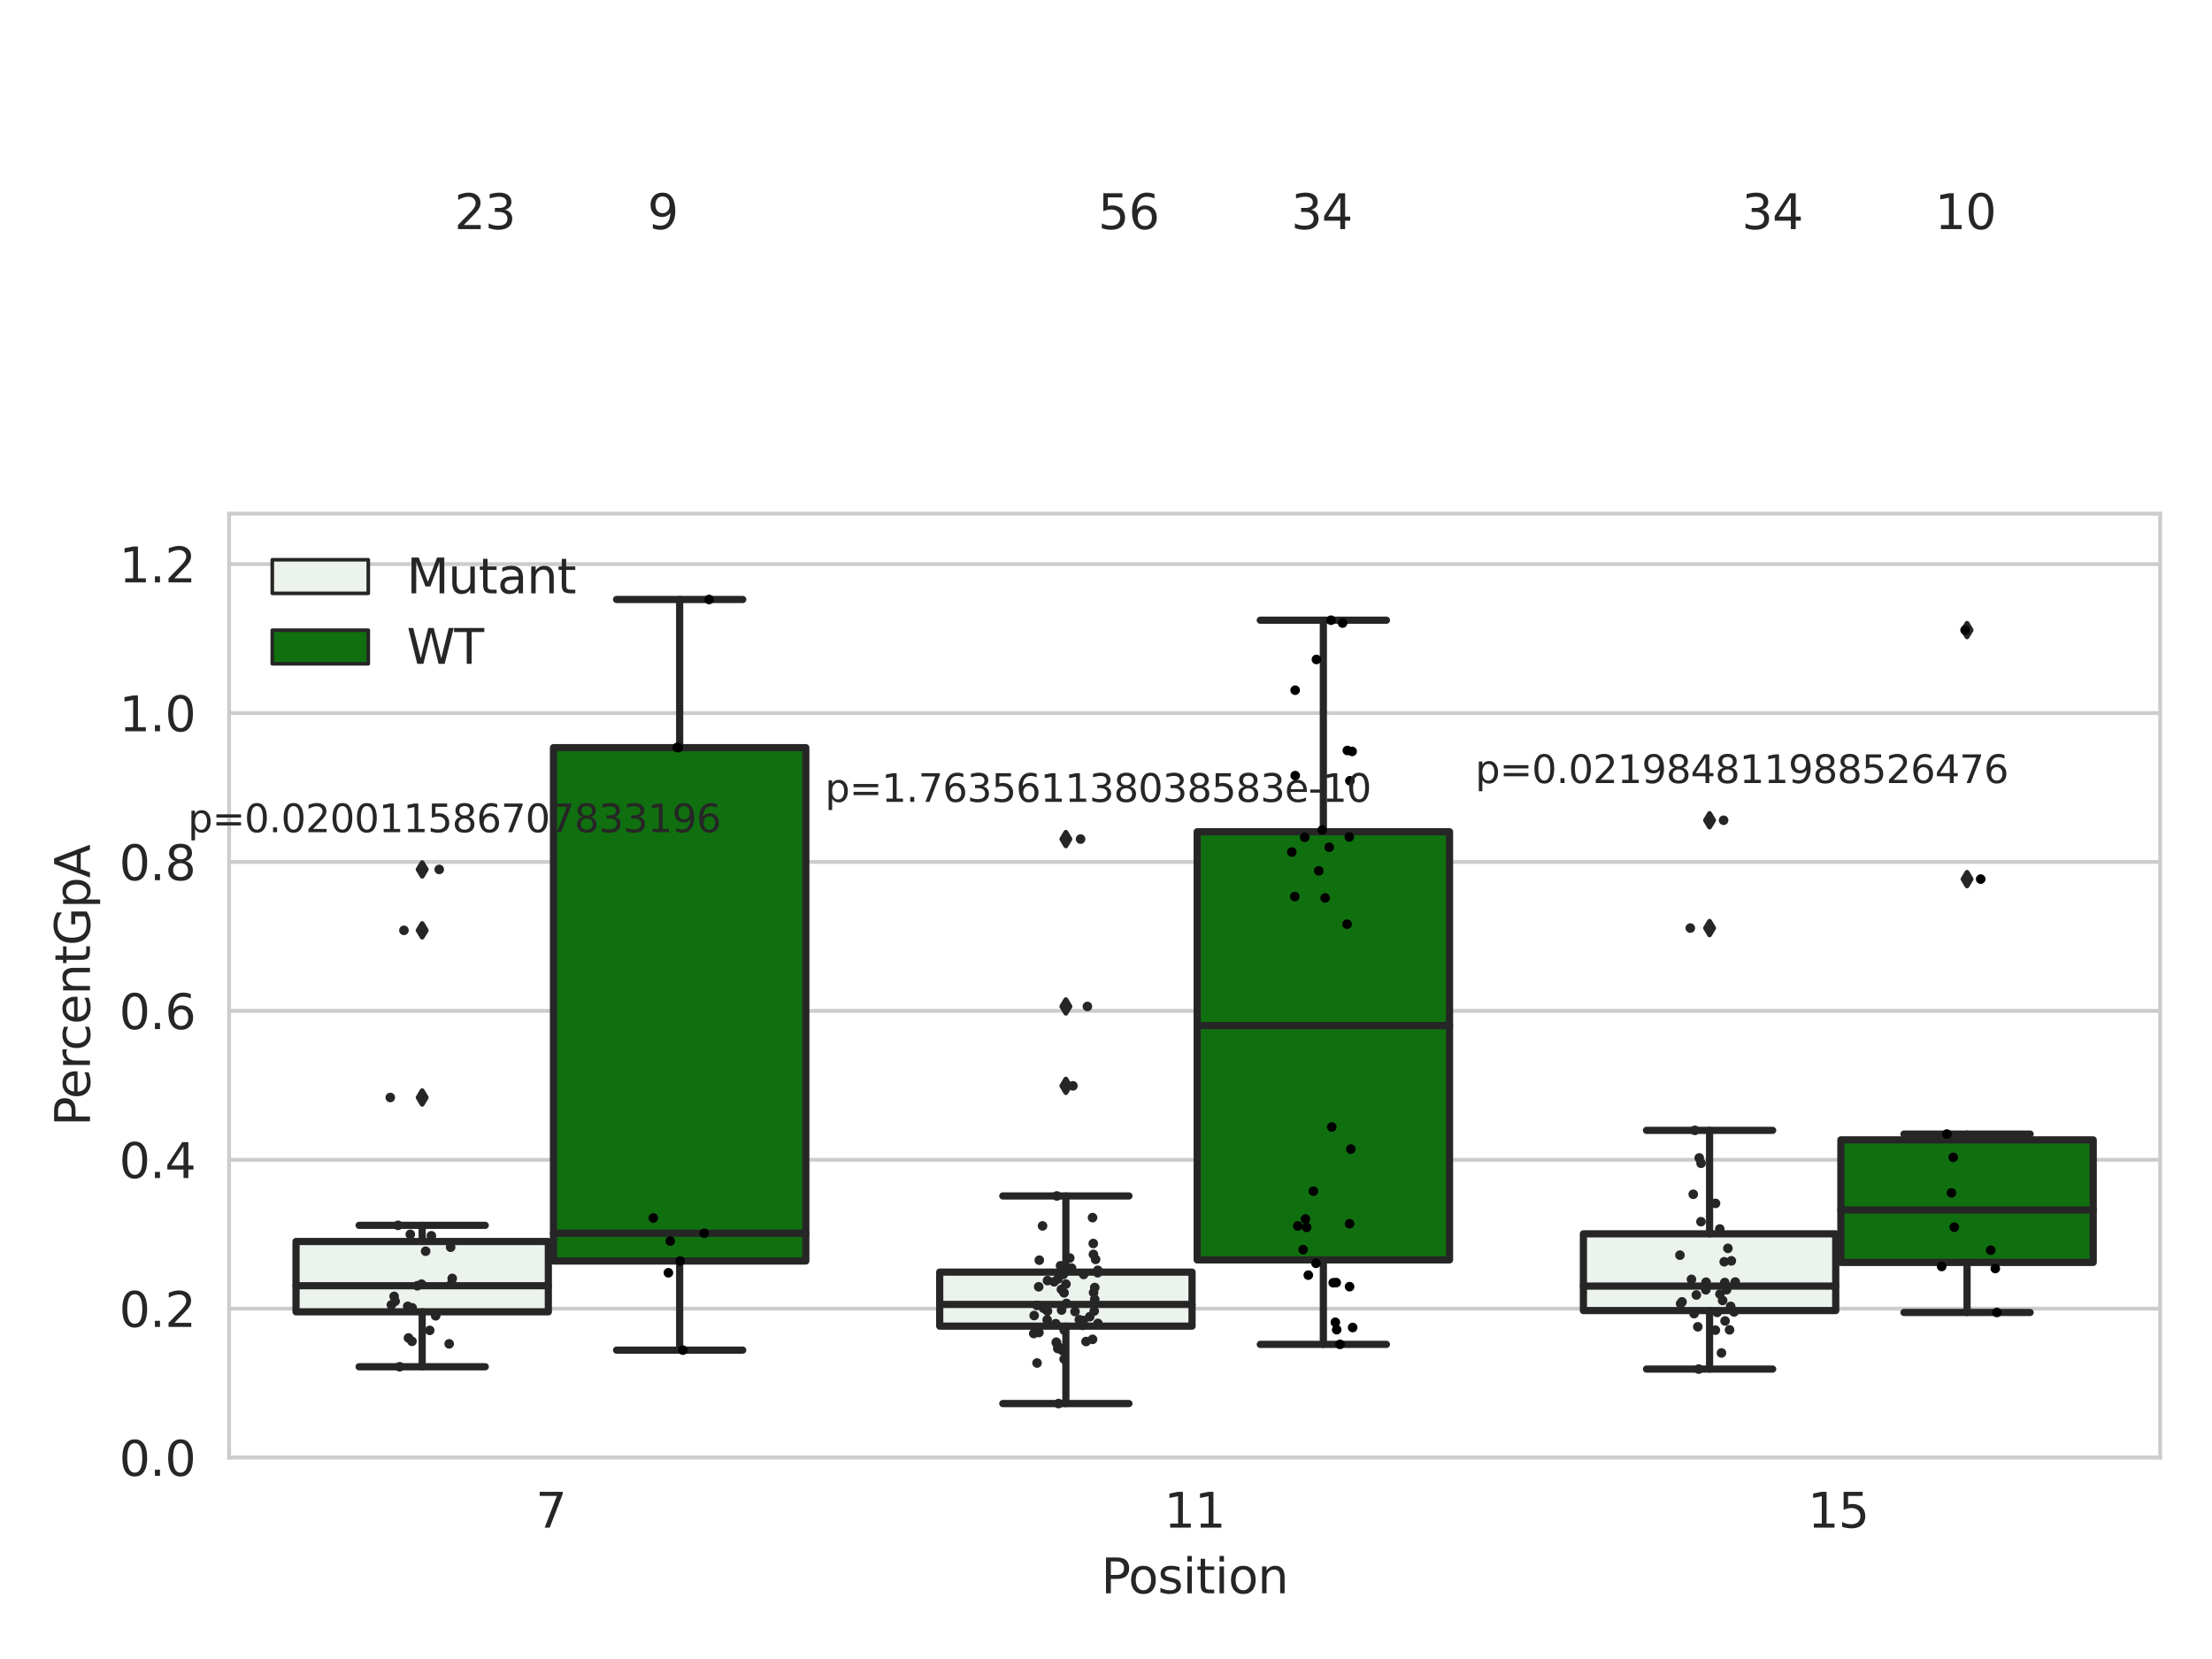 <?xml version="1.0" encoding="utf-8" standalone="no"?>
<!DOCTYPE svg PUBLIC "-//W3C//DTD SVG 1.1//EN"
  "http://www.w3.org/Graphics/SVG/1.1/DTD/svg11.dtd">
<svg xmlns:xlink="http://www.w3.org/1999/xlink" width="460.8pt" height="345.6pt" viewBox="0 0 460.8 345.6" xmlns="http://www.w3.org/2000/svg" version="1.1">
 <defs>
  <style type="text/css">*{stroke-linejoin: round; stroke-linecap: butt}</style>
 </defs>
 <g id="figure_1">
  <g id="patch_1">
   <path d="M 0 345.6 
L 460.8 345.6 
L 460.8 0 
L 0 0 
z
" style="fill: #ffffff"/>
  </g>
  <g id="axes_1">
   <g id="patch_2">
    <path d="M 47.72 303.64 
L 450 303.64 
L 450 107.009 
L 47.72 107.009 
z
" style="fill: #ffffff"/>
   </g>
   <g id="matplotlib.axis_1">
    <g id="xtick_1">
     <g id="text_1">
      <!-- 7 -->
      <g style="fill: #262626" transform="translate(111.585 318.238)scale(0.1 -0.1)">
       <defs>
        <path id="DejaVuSans-37" d="M 525 4666 
L 3525 4666 
L 3525 4397 
L 1831 0 
L 1172 0 
L 2766 4134 
L 525 4134 
L 525 4666 
z
" transform="scale(0.016)"/>
       </defs>
       <use xlink:href="#DejaVuSans-37"/>
      </g>
     </g>
    </g>
    <g id="xtick_2">
     <g id="text_2">
      <!-- 11 -->
      <g style="fill: #262626" transform="translate(242.498 318.238)scale(0.1 -0.1)">
       <defs>
        <path id="DejaVuSans-31" d="M 794 531 
L 1825 531 
L 1825 4091 
L 703 3866 
L 703 4441 
L 1819 4666 
L 2450 4666 
L 2450 531 
L 3481 531 
L 3481 0 
L 794 0 
L 794 531 
z
" transform="scale(0.016)"/>
       </defs>
       <use xlink:href="#DejaVuSans-31"/>
       <use xlink:href="#DejaVuSans-31" x="63.623"/>
      </g>
     </g>
    </g>
    <g id="xtick_3">
     <g id="text_3">
      <!-- 15 -->
      <g style="fill: #262626" transform="translate(376.591 318.238)scale(0.1 -0.1)">
       <defs>
        <path id="DejaVuSans-35" d="M 691 4666 
L 3169 4666 
L 3169 4134 
L 1269 4134 
L 1269 2991 
Q 1406 3038 1543 3061 
Q 1681 3084 1819 3084 
Q 2600 3084 3056 2656 
Q 3513 2228 3513 1497 
Q 3513 744 3044 326 
Q 2575 -91 1722 -91 
Q 1428 -91 1123 -41 
Q 819 9 494 109 
L 494 744 
Q 775 591 1075 516 
Q 1375 441 1709 441 
Q 2250 441 2565 725 
Q 2881 1009 2881 1497 
Q 2881 1984 2565 2268 
Q 2250 2553 1709 2553 
Q 1456 2553 1204 2497 
Q 953 2441 691 2322 
L 691 4666 
z
" transform="scale(0.016)"/>
       </defs>
       <use xlink:href="#DejaVuSans-31"/>
       <use xlink:href="#DejaVuSans-35" x="63.623"/>
      </g>
     </g>
    </g>
    <g id="text_4">
     <!-- Position -->
     <g style="fill: #262626" transform="translate(229.396 331.917)scale(0.1 -0.1)">
      <defs>
       <path id="DejaVuSans-50" d="M 1259 4147 
L 1259 2394 
L 2053 2394 
Q 2494 2394 2734 2622 
Q 2975 2850 2975 3272 
Q 2975 3691 2734 3919 
Q 2494 4147 2053 4147 
L 1259 4147 
z
M 628 4666 
L 2053 4666 
Q 2838 4666 3239 4311 
Q 3641 3956 3641 3272 
Q 3641 2581 3239 2228 
Q 2838 1875 2053 1875 
L 1259 1875 
L 1259 0 
L 628 0 
L 628 4666 
z
" transform="scale(0.016)"/>
       <path id="DejaVuSans-6f" d="M 1959 3097 
Q 1497 3097 1228 2736 
Q 959 2375 959 1747 
Q 959 1119 1226 758 
Q 1494 397 1959 397 
Q 2419 397 2687 759 
Q 2956 1122 2956 1747 
Q 2956 2369 2687 2733 
Q 2419 3097 1959 3097 
z
M 1959 3584 
Q 2709 3584 3137 3096 
Q 3566 2609 3566 1747 
Q 3566 888 3137 398 
Q 2709 -91 1959 -91 
Q 1206 -91 779 398 
Q 353 888 353 1747 
Q 353 2609 779 3096 
Q 1206 3584 1959 3584 
z
" transform="scale(0.016)"/>
       <path id="DejaVuSans-73" d="M 2834 3397 
L 2834 2853 
Q 2591 2978 2328 3040 
Q 2066 3103 1784 3103 
Q 1356 3103 1142 2972 
Q 928 2841 928 2578 
Q 928 2378 1081 2264 
Q 1234 2150 1697 2047 
L 1894 2003 
Q 2506 1872 2764 1633 
Q 3022 1394 3022 966 
Q 3022 478 2636 193 
Q 2250 -91 1575 -91 
Q 1294 -91 989 -36 
Q 684 19 347 128 
L 347 722 
Q 666 556 975 473 
Q 1284 391 1588 391 
Q 1994 391 2212 530 
Q 2431 669 2431 922 
Q 2431 1156 2273 1281 
Q 2116 1406 1581 1522 
L 1381 1569 
Q 847 1681 609 1914 
Q 372 2147 372 2553 
Q 372 3047 722 3315 
Q 1072 3584 1716 3584 
Q 2034 3584 2315 3537 
Q 2597 3491 2834 3397 
z
" transform="scale(0.016)"/>
       <path id="DejaVuSans-69" d="M 603 3500 
L 1178 3500 
L 1178 0 
L 603 0 
L 603 3500 
z
M 603 4863 
L 1178 4863 
L 1178 4134 
L 603 4134 
L 603 4863 
z
" transform="scale(0.016)"/>
       <path id="DejaVuSans-74" d="M 1172 4494 
L 1172 3500 
L 2356 3500 
L 2356 3053 
L 1172 3053 
L 1172 1153 
Q 1172 725 1289 603 
Q 1406 481 1766 481 
L 2356 481 
L 2356 0 
L 1766 0 
Q 1100 0 847 248 
Q 594 497 594 1153 
L 594 3053 
L 172 3053 
L 172 3500 
L 594 3500 
L 594 4494 
L 1172 4494 
z
" transform="scale(0.016)"/>
       <path id="DejaVuSans-6e" d="M 3513 2113 
L 3513 0 
L 2938 0 
L 2938 2094 
Q 2938 2591 2744 2837 
Q 2550 3084 2163 3084 
Q 1697 3084 1428 2787 
Q 1159 2491 1159 1978 
L 1159 0 
L 581 0 
L 581 3500 
L 1159 3500 
L 1159 2956 
Q 1366 3272 1645 3428 
Q 1925 3584 2291 3584 
Q 2894 3584 3203 3211 
Q 3513 2838 3513 2113 
z
" transform="scale(0.016)"/>
      </defs>
      <use xlink:href="#DejaVuSans-50"/>
      <use xlink:href="#DejaVuSans-6f" x="56.678"/>
      <use xlink:href="#DejaVuSans-73" x="117.859"/>
      <use xlink:href="#DejaVuSans-69" x="169.959"/>
      <use xlink:href="#DejaVuSans-74" x="197.742"/>
      <use xlink:href="#DejaVuSans-69" x="236.951"/>
      <use xlink:href="#DejaVuSans-6f" x="264.734"/>
      <use xlink:href="#DejaVuSans-6e" x="325.916"/>
     </g>
    </g>
   </g>
   <g id="matplotlib.axis_2">
    <g id="ytick_1">
     <g id="line2d_1">
      <path d="M 47.72 303.64 
L 450 303.64 
" clip-path="url(#pea74d39c4b)" style="fill: none; stroke: #cccccc; stroke-width: 0.8; stroke-linecap: round"/>
     </g>
     <g id="text_5">
      <!-- 0.0 -->
      <g style="fill: #262626" transform="translate(24.817 307.439)scale(0.1 -0.1)">
       <defs>
        <path id="DejaVuSans-30" d="M 2034 4250 
Q 1547 4250 1301 3770 
Q 1056 3291 1056 2328 
Q 1056 1369 1301 889 
Q 1547 409 2034 409 
Q 2525 409 2770 889 
Q 3016 1369 3016 2328 
Q 3016 3291 2770 3770 
Q 2525 4250 2034 4250 
z
M 2034 4750 
Q 2819 4750 3233 4129 
Q 3647 3509 3647 2328 
Q 3647 1150 3233 529 
Q 2819 -91 2034 -91 
Q 1250 -91 836 529 
Q 422 1150 422 2328 
Q 422 3509 836 4129 
Q 1250 4750 2034 4750 
z
" transform="scale(0.016)"/>
        <path id="DejaVuSans-2e" d="M 684 794 
L 1344 794 
L 1344 0 
L 684 0 
L 684 794 
z
" transform="scale(0.016)"/>
       </defs>
       <use xlink:href="#DejaVuSans-30"/>
       <use xlink:href="#DejaVuSans-2e" x="63.623"/>
       <use xlink:href="#DejaVuSans-30" x="95.41"/>
      </g>
     </g>
    </g>
    <g id="ytick_2">
     <g id="line2d_2">
      <path d="M 47.72 272.62 
L 450 272.62 
" clip-path="url(#pea74d39c4b)" style="fill: none; stroke: #cccccc; stroke-width: 0.8; stroke-linecap: round"/>
     </g>
     <g id="text_6">
      <!-- 0.2 -->
      <g style="fill: #262626" transform="translate(24.817 276.419)scale(0.1 -0.1)">
       <defs>
        <path id="DejaVuSans-32" d="M 1228 531 
L 3431 531 
L 3431 0 
L 469 0 
L 469 531 
Q 828 903 1448 1529 
Q 2069 2156 2228 2338 
Q 2531 2678 2651 2914 
Q 2772 3150 2772 3378 
Q 2772 3750 2511 3984 
Q 2250 4219 1831 4219 
Q 1534 4219 1204 4116 
Q 875 4013 500 3803 
L 500 4441 
Q 881 4594 1212 4672 
Q 1544 4750 1819 4750 
Q 2544 4750 2975 4387 
Q 3406 4025 3406 3419 
Q 3406 3131 3298 2873 
Q 3191 2616 2906 2266 
Q 2828 2175 2409 1742 
Q 1991 1309 1228 531 
z
" transform="scale(0.016)"/>
       </defs>
       <use xlink:href="#DejaVuSans-30"/>
       <use xlink:href="#DejaVuSans-2e" x="63.623"/>
       <use xlink:href="#DejaVuSans-32" x="95.41"/>
      </g>
     </g>
    </g>
    <g id="ytick_3">
     <g id="line2d_3">
      <path d="M 47.72 241.6 
L 450 241.6 
" clip-path="url(#pea74d39c4b)" style="fill: none; stroke: #cccccc; stroke-width: 0.8; stroke-linecap: round"/>
     </g>
     <g id="text_7">
      <!-- 0.4 -->
      <g style="fill: #262626" transform="translate(24.817 245.399)scale(0.1 -0.1)">
       <defs>
        <path id="DejaVuSans-34" d="M 2419 4116 
L 825 1625 
L 2419 1625 
L 2419 4116 
z
M 2253 4666 
L 3047 4666 
L 3047 1625 
L 3713 1625 
L 3713 1100 
L 3047 1100 
L 3047 0 
L 2419 0 
L 2419 1100 
L 313 1100 
L 313 1709 
L 2253 4666 
z
" transform="scale(0.016)"/>
       </defs>
       <use xlink:href="#DejaVuSans-30"/>
       <use xlink:href="#DejaVuSans-2e" x="63.623"/>
       <use xlink:href="#DejaVuSans-34" x="95.41"/>
      </g>
     </g>
    </g>
    <g id="ytick_4">
     <g id="line2d_4">
      <path d="M 47.72 210.58 
L 450 210.58 
" clip-path="url(#pea74d39c4b)" style="fill: none; stroke: #cccccc; stroke-width: 0.8; stroke-linecap: round"/>
     </g>
     <g id="text_8">
      <!-- 0.6 -->
      <g style="fill: #262626" transform="translate(24.817 214.38)scale(0.1 -0.1)">
       <defs>
        <path id="DejaVuSans-36" d="M 2113 2584 
Q 1688 2584 1439 2293 
Q 1191 2003 1191 1497 
Q 1191 994 1439 701 
Q 1688 409 2113 409 
Q 2538 409 2786 701 
Q 3034 994 3034 1497 
Q 3034 2003 2786 2293 
Q 2538 2584 2113 2584 
z
M 3366 4563 
L 3366 3988 
Q 3128 4100 2886 4159 
Q 2644 4219 2406 4219 
Q 1781 4219 1451 3797 
Q 1122 3375 1075 2522 
Q 1259 2794 1537 2939 
Q 1816 3084 2150 3084 
Q 2853 3084 3261 2657 
Q 3669 2231 3669 1497 
Q 3669 778 3244 343 
Q 2819 -91 2113 -91 
Q 1303 -91 875 529 
Q 447 1150 447 2328 
Q 447 3434 972 4092 
Q 1497 4750 2381 4750 
Q 2619 4750 2861 4703 
Q 3103 4656 3366 4563 
z
" transform="scale(0.016)"/>
       </defs>
       <use xlink:href="#DejaVuSans-30"/>
       <use xlink:href="#DejaVuSans-2e" x="63.623"/>
       <use xlink:href="#DejaVuSans-36" x="95.41"/>
      </g>
     </g>
    </g>
    <g id="ytick_5">
     <g id="line2d_5">
      <path d="M 47.72 179.561 
L 450 179.561 
" clip-path="url(#pea74d39c4b)" style="fill: none; stroke: #cccccc; stroke-width: 0.8; stroke-linecap: round"/>
     </g>
     <g id="text_9">
      <!-- 0.8 -->
      <g style="fill: #262626" transform="translate(24.817 183.36)scale(0.1 -0.1)">
       <defs>
        <path id="DejaVuSans-38" d="M 2034 2216 
Q 1584 2216 1326 1975 
Q 1069 1734 1069 1313 
Q 1069 891 1326 650 
Q 1584 409 2034 409 
Q 2484 409 2743 651 
Q 3003 894 3003 1313 
Q 3003 1734 2745 1975 
Q 2488 2216 2034 2216 
z
M 1403 2484 
Q 997 2584 770 2862 
Q 544 3141 544 3541 
Q 544 4100 942 4425 
Q 1341 4750 2034 4750 
Q 2731 4750 3128 4425 
Q 3525 4100 3525 3541 
Q 3525 3141 3298 2862 
Q 3072 2584 2669 2484 
Q 3125 2378 3379 2068 
Q 3634 1759 3634 1313 
Q 3634 634 3220 271 
Q 2806 -91 2034 -91 
Q 1263 -91 848 271 
Q 434 634 434 1313 
Q 434 1759 690 2068 
Q 947 2378 1403 2484 
z
M 1172 3481 
Q 1172 3119 1398 2916 
Q 1625 2713 2034 2713 
Q 2441 2713 2670 2916 
Q 2900 3119 2900 3481 
Q 2900 3844 2670 4047 
Q 2441 4250 2034 4250 
Q 1625 4250 1398 4047 
Q 1172 3844 1172 3481 
z
" transform="scale(0.016)"/>
       </defs>
       <use xlink:href="#DejaVuSans-30"/>
       <use xlink:href="#DejaVuSans-2e" x="63.623"/>
       <use xlink:href="#DejaVuSans-38" x="95.41"/>
      </g>
     </g>
    </g>
    <g id="ytick_6">
     <g id="line2d_6">
      <path d="M 47.72 148.541 
L 450 148.541 
" clip-path="url(#pea74d39c4b)" style="fill: none; stroke: #cccccc; stroke-width: 0.8; stroke-linecap: round"/>
     </g>
     <g id="text_10">
      <!-- 1.0 -->
      <g style="fill: #262626" transform="translate(24.817 152.34)scale(0.1 -0.1)">
       <use xlink:href="#DejaVuSans-31"/>
       <use xlink:href="#DejaVuSans-2e" x="63.623"/>
       <use xlink:href="#DejaVuSans-30" x="95.41"/>
      </g>
     </g>
    </g>
    <g id="ytick_7">
     <g id="line2d_7">
      <path d="M 47.72 117.521 
L 450 117.521 
" clip-path="url(#pea74d39c4b)" style="fill: none; stroke: #cccccc; stroke-width: 0.8; stroke-linecap: round"/>
     </g>
     <g id="text_11">
      <!-- 1.2 -->
      <g style="fill: #262626" transform="translate(24.817 121.32)scale(0.1 -0.1)">
       <use xlink:href="#DejaVuSans-31"/>
       <use xlink:href="#DejaVuSans-2e" x="63.623"/>
       <use xlink:href="#DejaVuSans-32" x="95.41"/>
      </g>
     </g>
    </g>
    <g id="text_12">
     <!-- PercentGpA -->
     <g style="fill: #262626" transform="translate(18.737 234.601)rotate(-90)scale(0.1 -0.1)">
      <defs>
       <path id="DejaVuSans-65" d="M 3597 1894 
L 3597 1613 
L 953 1613 
Q 991 1019 1311 708 
Q 1631 397 2203 397 
Q 2534 397 2845 478 
Q 3156 559 3463 722 
L 3463 178 
Q 3153 47 2828 -22 
Q 2503 -91 2169 -91 
Q 1331 -91 842 396 
Q 353 884 353 1716 
Q 353 2575 817 3079 
Q 1281 3584 2069 3584 
Q 2775 3584 3186 3129 
Q 3597 2675 3597 1894 
z
M 3022 2063 
Q 3016 2534 2758 2815 
Q 2500 3097 2075 3097 
Q 1594 3097 1305 2825 
Q 1016 2553 972 2059 
L 3022 2063 
z
" transform="scale(0.016)"/>
       <path id="DejaVuSans-72" d="M 2631 2963 
Q 2534 3019 2420 3045 
Q 2306 3072 2169 3072 
Q 1681 3072 1420 2755 
Q 1159 2438 1159 1844 
L 1159 0 
L 581 0 
L 581 3500 
L 1159 3500 
L 1159 2956 
Q 1341 3275 1631 3429 
Q 1922 3584 2338 3584 
Q 2397 3584 2469 3576 
Q 2541 3569 2628 3553 
L 2631 2963 
z
" transform="scale(0.016)"/>
       <path id="DejaVuSans-63" d="M 3122 3366 
L 3122 2828 
Q 2878 2963 2633 3030 
Q 2388 3097 2138 3097 
Q 1578 3097 1268 2742 
Q 959 2388 959 1747 
Q 959 1106 1268 751 
Q 1578 397 2138 397 
Q 2388 397 2633 464 
Q 2878 531 3122 666 
L 3122 134 
Q 2881 22 2623 -34 
Q 2366 -91 2075 -91 
Q 1284 -91 818 406 
Q 353 903 353 1747 
Q 353 2603 823 3093 
Q 1294 3584 2113 3584 
Q 2378 3584 2631 3529 
Q 2884 3475 3122 3366 
z
" transform="scale(0.016)"/>
       <path id="DejaVuSans-47" d="M 3809 666 
L 3809 1919 
L 2778 1919 
L 2778 2438 
L 4434 2438 
L 4434 434 
Q 4069 175 3628 42 
Q 3188 -91 2688 -91 
Q 1594 -91 976 548 
Q 359 1188 359 2328 
Q 359 3472 976 4111 
Q 1594 4750 2688 4750 
Q 3144 4750 3555 4637 
Q 3966 4525 4313 4306 
L 4313 3634 
Q 3963 3931 3569 4081 
Q 3175 4231 2741 4231 
Q 1884 4231 1454 3753 
Q 1025 3275 1025 2328 
Q 1025 1384 1454 906 
Q 1884 428 2741 428 
Q 3075 428 3337 486 
Q 3600 544 3809 666 
z
" transform="scale(0.016)"/>
       <path id="DejaVuSans-70" d="M 1159 525 
L 1159 -1331 
L 581 -1331 
L 581 3500 
L 1159 3500 
L 1159 2969 
Q 1341 3281 1617 3432 
Q 1894 3584 2278 3584 
Q 2916 3584 3314 3078 
Q 3713 2572 3713 1747 
Q 3713 922 3314 415 
Q 2916 -91 2278 -91 
Q 1894 -91 1617 61 
Q 1341 213 1159 525 
z
M 3116 1747 
Q 3116 2381 2855 2742 
Q 2594 3103 2138 3103 
Q 1681 3103 1420 2742 
Q 1159 2381 1159 1747 
Q 1159 1113 1420 752 
Q 1681 391 2138 391 
Q 2594 391 2855 752 
Q 3116 1113 3116 1747 
z
" transform="scale(0.016)"/>
       <path id="DejaVuSans-41" d="M 2188 4044 
L 1331 1722 
L 3047 1722 
L 2188 4044 
z
M 1831 4666 
L 2547 4666 
L 4325 0 
L 3669 0 
L 3244 1197 
L 1141 1197 
L 716 0 
L 50 0 
L 1831 4666 
z
" transform="scale(0.016)"/>
      </defs>
      <use xlink:href="#DejaVuSans-50"/>
      <use xlink:href="#DejaVuSans-65" x="56.678"/>
      <use xlink:href="#DejaVuSans-72" x="118.201"/>
      <use xlink:href="#DejaVuSans-63" x="157.064"/>
      <use xlink:href="#DejaVuSans-65" x="212.045"/>
      <use xlink:href="#DejaVuSans-6e" x="273.568"/>
      <use xlink:href="#DejaVuSans-74" x="336.947"/>
      <use xlink:href="#DejaVuSans-47" x="376.156"/>
      <use xlink:href="#DejaVuSans-70" x="453.646"/>
      <use xlink:href="#DejaVuSans-41" x="517.123"/>
     </g>
    </g>
   </g>
   <g id="patch_3">
    <path d="M 61.666 273.27 
L 114.23 273.27 
L 114.23 258.627 
L 61.666 258.627 
L 61.666 273.27 
z
" clip-path="url(#pea74d39c4b)" style="fill: #ecf2ec; stroke: #262626; stroke-width: 1.5; stroke-linejoin: miter"/>
   </g>
   <g id="patch_4">
    <path d="M 115.303 262.69 
L 167.868 262.69 
L 167.868 155.752 
L 115.303 155.752 
L 115.303 262.69 
z
" clip-path="url(#pea74d39c4b)" style="fill: #107010; stroke: #262626; stroke-width: 1.5; stroke-linejoin: miter"/>
   </g>
   <g id="patch_5">
    <path d="M 195.759 276.255 
L 248.324 276.255 
L 248.324 265.007 
L 195.759 265.007 
L 195.759 276.255 
z
" clip-path="url(#pea74d39c4b)" style="fill: #ecf2ec; stroke: #262626; stroke-width: 1.5; stroke-linejoin: miter"/>
   </g>
   <g id="patch_6">
    <path d="M 249.396 262.462 
L 301.961 262.462 
L 301.961 173.271 
L 249.396 173.271 
L 249.396 262.462 
z
" clip-path="url(#pea74d39c4b)" style="fill: #107010; stroke: #262626; stroke-width: 1.5; stroke-linejoin: miter"/>
   </g>
   <g id="patch_7">
    <path d="M 329.852 273.014 
L 382.417 273.014 
L 382.417 257.027 
L 329.852 257.027 
L 329.852 273.014 
z
" clip-path="url(#pea74d39c4b)" style="fill: #ecf2ec; stroke: #262626; stroke-width: 1.5; stroke-linejoin: miter"/>
   </g>
   <g id="patch_8">
    <path d="M 383.49 262.982 
L 436.054 262.982 
L 436.054 237.458 
L 383.49 237.458 
L 383.49 262.982 
z
" clip-path="url(#pea74d39c4b)" style="fill: #107010; stroke: #262626; stroke-width: 1.5; stroke-linejoin: miter"/>
   </g>
   <g id="patch_9">
    <path d="M 114.767 303.64 
L 114.767 303.64 
L 114.767 303.64 
L 114.767 303.64 
z
" clip-path="url(#pea74d39c4b)" style="fill: #ecf2ec; stroke: #262626; stroke-width: 0.75; stroke-linejoin: miter"/>
   </g>
   <g id="patch_10">
    <path d="M 114.767 303.64 
L 114.767 303.64 
L 114.767 303.64 
L 114.767 303.64 
z
" clip-path="url(#pea74d39c4b)" style="fill: #107010; stroke: #262626; stroke-width: 0.75; stroke-linejoin: miter"/>
   </g>
   <g id="PathCollection_1"/>
   <g id="PathCollection_2"/>
   <g id="line2d_8">
    <path d="M 87.948 273.27 
L 87.948 284.72 
" clip-path="url(#pea74d39c4b)" style="fill: none; stroke: #262626; stroke-width: 1.5; stroke-linecap: round"/>
   </g>
   <g id="line2d_9">
    <path d="M 87.948 258.627 
L 87.948 255.26 
" clip-path="url(#pea74d39c4b)" style="fill: none; stroke: #262626; stroke-width: 1.5; stroke-linecap: round"/>
   </g>
   <g id="line2d_10">
    <path d="M 74.807 284.72 
L 101.089 284.72 
" clip-path="url(#pea74d39c4b)" style="fill: none; stroke: #262626; stroke-width: 1.5; stroke-linecap: round"/>
   </g>
   <g id="line2d_11">
    <path d="M 74.807 255.26 
L 101.089 255.26 
" clip-path="url(#pea74d39c4b)" style="fill: none; stroke: #262626; stroke-width: 1.5; stroke-linecap: round"/>
   </g>
   <g id="line2d_12">
    <defs>
     <path id="meb385ad75b" d="M -0 1.414 
L 0.849 0 
L 0 -1.414 
L -0.849 -0 
z
" style="stroke: #262626; stroke-linejoin: miter"/>
    </defs>
    <g clip-path="url(#pea74d39c4b)">
     <use xlink:href="#meb385ad75b" x="87.948" y="181.118" style="fill: #262626; stroke: #262626; stroke-linejoin: miter"/>
     <use xlink:href="#meb385ad75b" x="87.948" y="193.809" style="fill: #262626; stroke: #262626; stroke-linejoin: miter"/>
     <use xlink:href="#meb385ad75b" x="87.948" y="228.63" style="fill: #262626; stroke: #262626; stroke-linejoin: miter"/>
    </g>
   </g>
   <g id="line2d_13">
    <path d="M 141.585 262.69 
L 141.585 281.255 
" clip-path="url(#pea74d39c4b)" style="fill: none; stroke: #262626; stroke-width: 1.5; stroke-linecap: round"/>
   </g>
   <g id="line2d_14">
    <path d="M 141.585 155.752 
L 141.585 124.884 
" clip-path="url(#pea74d39c4b)" style="fill: none; stroke: #262626; stroke-width: 1.5; stroke-linecap: round"/>
   </g>
   <g id="line2d_15">
    <path d="M 128.444 281.255 
L 154.726 281.255 
" clip-path="url(#pea74d39c4b)" style="fill: none; stroke: #262626; stroke-width: 1.5; stroke-linecap: round"/>
   </g>
   <g id="line2d_16">
    <path d="M 128.444 124.884 
L 154.726 124.884 
" clip-path="url(#pea74d39c4b)" style="fill: none; stroke: #262626; stroke-width: 1.5; stroke-linecap: round"/>
   </g>
   <g id="line2d_17"/>
   <g id="line2d_18">
    <path d="M 222.041 276.255 
L 222.041 292.386 
" clip-path="url(#pea74d39c4b)" style="fill: none; stroke: #262626; stroke-width: 1.5; stroke-linecap: round"/>
   </g>
   <g id="line2d_19">
    <path d="M 222.041 265.007 
L 222.041 249.137 
" clip-path="url(#pea74d39c4b)" style="fill: none; stroke: #262626; stroke-width: 1.5; stroke-linecap: round"/>
   </g>
   <g id="line2d_20">
    <path d="M 208.9 292.386 
L 235.182 292.386 
" clip-path="url(#pea74d39c4b)" style="fill: none; stroke: #262626; stroke-width: 1.5; stroke-linecap: round"/>
   </g>
   <g id="line2d_21">
    <path d="M 208.9 249.137 
L 235.182 249.137 
" clip-path="url(#pea74d39c4b)" style="fill: none; stroke: #262626; stroke-width: 1.5; stroke-linecap: round"/>
   </g>
   <g id="line2d_22">
    <g clip-path="url(#pea74d39c4b)">
     <use xlink:href="#meb385ad75b" x="222.041" y="174.796" style="fill: #262626; stroke: #262626; stroke-linejoin: miter"/>
     <use xlink:href="#meb385ad75b" x="222.041" y="209.66" style="fill: #262626; stroke: #262626; stroke-linejoin: miter"/>
     <use xlink:href="#meb385ad75b" x="222.041" y="226.201" style="fill: #262626; stroke: #262626; stroke-linejoin: miter"/>
    </g>
   </g>
   <g id="line2d_23">
    <path d="M 275.679 262.462 
L 275.679 280.056 
" clip-path="url(#pea74d39c4b)" style="fill: none; stroke: #262626; stroke-width: 1.5; stroke-linecap: round"/>
   </g>
   <g id="line2d_24">
    <path d="M 275.679 173.271 
L 275.679 129.2 
" clip-path="url(#pea74d39c4b)" style="fill: none; stroke: #262626; stroke-width: 1.5; stroke-linecap: round"/>
   </g>
   <g id="line2d_25">
    <path d="M 262.538 280.056 
L 288.82 280.056 
" clip-path="url(#pea74d39c4b)" style="fill: none; stroke: #262626; stroke-width: 1.5; stroke-linecap: round"/>
   </g>
   <g id="line2d_26">
    <path d="M 262.538 129.2 
L 288.82 129.2 
" clip-path="url(#pea74d39c4b)" style="fill: none; stroke: #262626; stroke-width: 1.5; stroke-linecap: round"/>
   </g>
   <g id="line2d_27"/>
   <g id="line2d_28">
    <path d="M 356.135 273.014 
L 356.135 285.203 
" clip-path="url(#pea74d39c4b)" style="fill: none; stroke: #262626; stroke-width: 1.5; stroke-linecap: round"/>
   </g>
   <g id="line2d_29">
    <path d="M 356.135 257.027 
L 356.135 235.475 
" clip-path="url(#pea74d39c4b)" style="fill: none; stroke: #262626; stroke-width: 1.5; stroke-linecap: round"/>
   </g>
   <g id="line2d_30">
    <path d="M 342.994 285.203 
L 369.276 285.203 
" clip-path="url(#pea74d39c4b)" style="fill: none; stroke: #262626; stroke-width: 1.5; stroke-linecap: round"/>
   </g>
   <g id="line2d_31">
    <path d="M 342.994 235.475 
L 369.276 235.475 
" clip-path="url(#pea74d39c4b)" style="fill: none; stroke: #262626; stroke-width: 1.5; stroke-linecap: round"/>
   </g>
   <g id="line2d_32">
    <g clip-path="url(#pea74d39c4b)">
     <use xlink:href="#meb385ad75b" x="356.135" y="170.878" style="fill: #262626; stroke: #262626; stroke-linejoin: miter"/>
     <use xlink:href="#meb385ad75b" x="356.135" y="193.334" style="fill: #262626; stroke: #262626; stroke-linejoin: miter"/>
    </g>
   </g>
   <g id="line2d_33">
    <path d="M 409.772 262.982 
L 409.772 273.41 
" clip-path="url(#pea74d39c4b)" style="fill: none; stroke: #262626; stroke-width: 1.5; stroke-linecap: round"/>
   </g>
   <g id="line2d_34">
    <path d="M 409.772 237.458 
L 409.772 236.245 
" clip-path="url(#pea74d39c4b)" style="fill: none; stroke: #262626; stroke-width: 1.5; stroke-linecap: round"/>
   </g>
   <g id="line2d_35">
    <path d="M 396.631 273.41 
L 422.913 273.41 
" clip-path="url(#pea74d39c4b)" style="fill: none; stroke: #262626; stroke-width: 1.5; stroke-linecap: round"/>
   </g>
   <g id="line2d_36">
    <path d="M 396.631 236.245 
L 422.913 236.245 
" clip-path="url(#pea74d39c4b)" style="fill: none; stroke: #262626; stroke-width: 1.5; stroke-linecap: round"/>
   </g>
   <g id="line2d_37">
    <g clip-path="url(#pea74d39c4b)">
     <use xlink:href="#meb385ad75b" x="409.772" y="131.257" style="fill: #262626; stroke: #262626; stroke-linejoin: miter"/>
     <use xlink:href="#meb385ad75b" x="409.772" y="183.134" style="fill: #262626; stroke: #262626; stroke-linejoin: miter"/>
    </g>
   </g>
   <g id="line2d_38">
    <path d="M 61.666 267.844 
L 114.23 267.844 
" clip-path="url(#pea74d39c4b)" style="fill: none; stroke: #262626; stroke-width: 1.5; stroke-linecap: round"/>
   </g>
   <g id="line2d_39">
    <path d="M 115.303 256.906 
L 167.868 256.906 
" clip-path="url(#pea74d39c4b)" style="fill: none; stroke: #262626; stroke-width: 1.5; stroke-linecap: round"/>
   </g>
   <g id="line2d_40">
    <path d="M 195.759 271.734 
L 248.324 271.734 
" clip-path="url(#pea74d39c4b)" style="fill: none; stroke: #262626; stroke-width: 1.5; stroke-linecap: round"/>
   </g>
   <g id="line2d_41">
    <path d="M 249.396 213.648 
L 301.961 213.648 
" clip-path="url(#pea74d39c4b)" style="fill: none; stroke: #262626; stroke-width: 1.5; stroke-linecap: round"/>
   </g>
   <g id="line2d_42">
    <path d="M 329.852 267.92 
L 382.417 267.92 
" clip-path="url(#pea74d39c4b)" style="fill: none; stroke: #262626; stroke-width: 1.5; stroke-linecap: round"/>
   </g>
   <g id="line2d_43">
    <path d="M 383.49 252.067 
L 436.054 252.067 
" clip-path="url(#pea74d39c4b)" style="fill: none; stroke: #262626; stroke-width: 1.5; stroke-linecap: round"/>
   </g>
   <g id="patch_11">
    <path d="M 47.72 303.64 
L 47.72 107.009 
" style="fill: none; stroke: #cccccc; stroke-width: 0.8; stroke-linejoin: miter; stroke-linecap: square"/>
   </g>
   <g id="patch_12">
    <path d="M 450 303.64 
L 450 107.009 
" style="fill: none; stroke: #cccccc; stroke-width: 0.8; stroke-linejoin: miter; stroke-linecap: square"/>
   </g>
   <g id="patch_13">
    <path d="M 47.72 303.64 
L 450 303.64 
" style="fill: none; stroke: #cccccc; stroke-width: 0.8; stroke-linejoin: miter; stroke-linecap: square"/>
   </g>
   <g id="patch_14">
    <path d="M 47.72 107.009 
L 450 107.009 
" style="fill: none; stroke: #cccccc; stroke-width: 0.8; stroke-linejoin: miter; stroke-linecap: square"/>
   </g>
   <g id="PathCollection_3">
    <defs>
     <path id="C0_0_88b51ab4fc" d="M 0 1 
C 0.265 1 0.52 0.895 0.707 0.707 
C 0.895 0.52 1 0.265 1 -0 
C 1 -0.265 0.895 -0.52 0.707 -0.707 
C 0.52 -0.895 0.265 -1 0 -1 
C -0.265 -1 -0.52 -0.895 -0.707 -0.707 
C -0.895 -0.52 -1 -0.265 -1 0 
C -1 0.265 -0.895 0.52 -0.707 0.707 
C -0.52 0.895 -0.265 1 0 1 
z
"/>
    </defs>
    <g clip-path="url(#pea74d39c4b)">
     <use xlink:href="#C0_0_88b51ab4fc" x="89.862" y="257.438" style="fill: #262626"/>
    </g>
    <g clip-path="url(#pea74d39c4b)">
     <use xlink:href="#C0_0_88b51ab4fc" x="91.5" y="181.118" style="fill: #262626"/>
    </g>
    <g clip-path="url(#pea74d39c4b)">
     <use xlink:href="#C0_0_88b51ab4fc" x="84.147" y="193.809" style="fill: #262626"/>
    </g>
    <g clip-path="url(#pea74d39c4b)">
     <use xlink:href="#C0_0_88b51ab4fc" x="94.08" y="267.372" style="fill: #262626"/>
    </g>
    <g clip-path="url(#pea74d39c4b)">
     <use xlink:href="#C0_0_88b51ab4fc" x="90.755" y="274.1" style="fill: #262626"/>
    </g>
    <g clip-path="url(#pea74d39c4b)">
     <use xlink:href="#C0_0_88b51ab4fc" x="82.105" y="270.056" style="fill: #262626"/>
    </g>
    <g clip-path="url(#pea74d39c4b)">
     <use xlink:href="#C0_0_88b51ab4fc" x="81.534" y="271.835" style="fill: #262626"/>
    </g>
    <g clip-path="url(#pea74d39c4b)">
     <use xlink:href="#C0_0_88b51ab4fc" x="93.875" y="259.817" style="fill: #262626"/>
    </g>
    <g clip-path="url(#pea74d39c4b)">
     <use xlink:href="#C0_0_88b51ab4fc" x="83.254" y="284.72" style="fill: #262626"/>
    </g>
    <g clip-path="url(#pea74d39c4b)">
     <use xlink:href="#C0_0_88b51ab4fc" x="85.472" y="257.132" style="fill: #262626"/>
    </g>
    <g clip-path="url(#pea74d39c4b)">
     <use xlink:href="#C0_0_88b51ab4fc" x="85.868" y="272.441" style="fill: #262626"/>
    </g>
    <g clip-path="url(#pea74d39c4b)">
     <use xlink:href="#C0_0_88b51ab4fc" x="94.209" y="266.318" style="fill: #262626"/>
    </g>
    <g clip-path="url(#pea74d39c4b)">
     <use xlink:href="#C0_0_88b51ab4fc" x="87.817" y="267.513" style="fill: #262626"/>
    </g>
    <g clip-path="url(#pea74d39c4b)">
     <use xlink:href="#C0_0_88b51ab4fc" x="85.094" y="278.721" style="fill: #262626"/>
    </g>
    <g clip-path="url(#pea74d39c4b)">
     <use xlink:href="#C0_0_88b51ab4fc" x="82.313" y="271.072" style="fill: #262626"/>
    </g>
    <g clip-path="url(#pea74d39c4b)">
     <use xlink:href="#C0_0_88b51ab4fc" x="89.52" y="277.14" style="fill: #262626"/>
    </g>
    <g clip-path="url(#pea74d39c4b)">
     <use xlink:href="#C0_0_88b51ab4fc" x="84.938" y="272.127" style="fill: #262626"/>
    </g>
    <g clip-path="url(#pea74d39c4b)">
     <use xlink:href="#C0_0_88b51ab4fc" x="93.57" y="279.946" style="fill: #262626"/>
    </g>
    <g clip-path="url(#pea74d39c4b)">
     <use xlink:href="#C0_0_88b51ab4fc" x="82.912" y="255.26" style="fill: #262626"/>
    </g>
    <g clip-path="url(#pea74d39c4b)">
     <use xlink:href="#C0_0_88b51ab4fc" x="81.303" y="228.63" style="fill: #262626"/>
    </g>
    <g clip-path="url(#pea74d39c4b)">
     <use xlink:href="#C0_0_88b51ab4fc" x="86.933" y="267.844" style="fill: #262626"/>
    </g>
    <g clip-path="url(#pea74d39c4b)">
     <use xlink:href="#C0_0_88b51ab4fc" x="88.665" y="260.651" style="fill: #262626"/>
    </g>
    <g clip-path="url(#pea74d39c4b)">
     <use xlink:href="#C0_0_88b51ab4fc" x="85.819" y="279.421" style="fill: #262626"/>
    </g>
   </g>
   <g id="PathCollection_4">
    <defs>
     <path id="C1_0_175326424d" d="M 0 1 
C 0.265 1 0.52 0.895 0.707 0.707 
C 0.895 0.52 1 0.265 1 -0 
C 1 -0.265 0.895 -0.52 0.707 -0.707 
C 0.52 -0.895 0.265 -1 0 -1 
C -0.265 -1 -0.52 -0.895 -0.707 -0.707 
C -0.895 -0.52 -1 -0.265 -1 0 
C -1 0.265 -0.895 0.52 -0.707 0.707 
C -0.52 0.895 -0.265 1 0 1 
z
"/>
    </defs>
    <g clip-path="url(#pea74d39c4b)">
     <use xlink:href="#C1_0_175326424d" x="142.265" y="281.255"/>
    </g>
    <g clip-path="url(#pea74d39c4b)">
     <use xlink:href="#C1_0_175326424d" x="146.705" y="256.906"/>
    </g>
    <g clip-path="url(#pea74d39c4b)">
     <use xlink:href="#C1_0_175326424d" x="139.624" y="258.54"/>
    </g>
    <g clip-path="url(#pea74d39c4b)">
     <use xlink:href="#C1_0_175326424d" x="147.717" y="124.884"/>
    </g>
    <g clip-path="url(#pea74d39c4b)">
     <use xlink:href="#C1_0_175326424d" x="141.078" y="155.705"/>
    </g>
    <g clip-path="url(#pea74d39c4b)">
     <use xlink:href="#C1_0_175326424d" x="141.304" y="155.752"/>
    </g>
    <g clip-path="url(#pea74d39c4b)">
     <use xlink:href="#C1_0_175326424d" x="141.698" y="262.69"/>
    </g>
    <g clip-path="url(#pea74d39c4b)">
     <use xlink:href="#C1_0_175326424d" x="139.239" y="265.144"/>
    </g>
    <g clip-path="url(#pea74d39c4b)">
     <use xlink:href="#C1_0_175326424d" x="136.094" y="253.73"/>
    </g>
   </g>
   <g id="PathCollection_5">
    <defs>
     <path id="C2_0_8eb6e03b05" d="M 0 1 
C 0.265 1 0.52 0.895 0.707 0.707 
C 0.895 0.52 1 0.265 1 -0 
C 1 -0.265 0.895 -0.52 0.707 -0.707 
C 0.52 -0.895 0.265 -1 0 -1 
C -0.265 -1 -0.52 -0.895 -0.707 -0.707 
C -0.895 -0.52 -1 -0.265 -1 0 
C -1 0.265 -0.895 0.52 -0.707 0.707 
C -0.52 0.895 -0.265 1 0 1 
z
"/>
    </defs>
    <g clip-path="url(#pea74d39c4b)">
     <use xlink:href="#C2_0_8eb6e03b05" x="223.954" y="273.224" style="fill: #262626"/>
    </g>
    <g clip-path="url(#pea74d39c4b)">
     <use xlink:href="#C2_0_8eb6e03b05" x="227.781" y="261.306" style="fill: #262626"/>
    </g>
    <g clip-path="url(#pea74d39c4b)">
     <use xlink:href="#C2_0_8eb6e03b05" x="227.946" y="273.114" style="fill: #262626"/>
    </g>
    <g clip-path="url(#pea74d39c4b)">
     <use xlink:href="#C2_0_8eb6e03b05" x="221.117" y="268.609" style="fill: #262626"/>
    </g>
    <g clip-path="url(#pea74d39c4b)">
     <use xlink:href="#C2_0_8eb6e03b05" x="220.929" y="263.681" style="fill: #262626"/>
    </g>
    <g clip-path="url(#pea74d39c4b)">
     <use xlink:href="#C2_0_8eb6e03b05" x="216.503" y="262.52" style="fill: #262626"/>
    </g>
    <g clip-path="url(#pea74d39c4b)">
     <use xlink:href="#C2_0_8eb6e03b05" x="227.009" y="274.298" style="fill: #262626"/>
    </g>
    <g clip-path="url(#pea74d39c4b)">
     <use xlink:href="#C2_0_8eb6e03b05" x="221.288" y="281.333" style="fill: #262626"/>
    </g>
    <g clip-path="url(#pea74d39c4b)">
     <use xlink:href="#C2_0_8eb6e03b05" x="225.685" y="275.086" style="fill: #262626"/>
    </g>
    <g clip-path="url(#pea74d39c4b)">
     <use xlink:href="#C2_0_8eb6e03b05" x="220.042" y="279.602" style="fill: #262626"/>
    </g>
    <g clip-path="url(#pea74d39c4b)">
     <use xlink:href="#C2_0_8eb6e03b05" x="227.599" y="253.655" style="fill: #262626"/>
    </g>
    <g clip-path="url(#pea74d39c4b)">
     <use xlink:href="#C2_0_8eb6e03b05" x="222.848" y="262.067" style="fill: #262626"/>
    </g>
    <g clip-path="url(#pea74d39c4b)">
     <use xlink:href="#C2_0_8eb6e03b05" x="228.057" y="268.219" style="fill: #262626"/>
    </g>
    <g clip-path="url(#pea74d39c4b)">
     <use xlink:href="#C2_0_8eb6e03b05" x="228.232" y="262.361" style="fill: #262626"/>
    </g>
    <g clip-path="url(#pea74d39c4b)">
     <use xlink:href="#C2_0_8eb6e03b05" x="227.813" y="269.27" style="fill: #262626"/>
    </g>
    <g clip-path="url(#pea74d39c4b)">
     <use xlink:href="#C2_0_8eb6e03b05" x="217.181" y="255.378" style="fill: #262626"/>
    </g>
    <g clip-path="url(#pea74d39c4b)">
     <use xlink:href="#C2_0_8eb6e03b05" x="220.159" y="249.137" style="fill: #262626"/>
    </g>
    <g clip-path="url(#pea74d39c4b)">
     <use xlink:href="#C2_0_8eb6e03b05" x="225.748" y="265.496" style="fill: #262626"/>
    </g>
    <g clip-path="url(#pea74d39c4b)">
     <use xlink:href="#C2_0_8eb6e03b05" x="225.567" y="276.091" style="fill: #262626"/>
    </g>
    <g clip-path="url(#pea74d39c4b)">
     <use xlink:href="#C2_0_8eb6e03b05" x="221.704" y="277.103" style="fill: #262626"/>
    </g>
    <g clip-path="url(#pea74d39c4b)">
     <use xlink:href="#C2_0_8eb6e03b05" x="222.165" y="271.523" style="fill: #262626"/>
    </g>
    <g clip-path="url(#pea74d39c4b)">
     <use xlink:href="#C2_0_8eb6e03b05" x="225.104" y="174.796" style="fill: #262626"/>
    </g>
    <g clip-path="url(#pea74d39c4b)">
     <use xlink:href="#C2_0_8eb6e03b05" x="227.747" y="259.047" style="fill: #262626"/>
    </g>
    <g clip-path="url(#pea74d39c4b)">
     <use xlink:href="#C2_0_8eb6e03b05" x="221.726" y="276.745" style="fill: #262626"/>
    </g>
    <g clip-path="url(#pea74d39c4b)">
     <use xlink:href="#C2_0_8eb6e03b05" x="222.06" y="267.503" style="fill: #262626"/>
    </g>
    <g clip-path="url(#pea74d39c4b)">
     <use xlink:href="#C2_0_8eb6e03b05" x="216.017" y="271.945" style="fill: #262626"/>
    </g>
    <g clip-path="url(#pea74d39c4b)">
     <use xlink:href="#C2_0_8eb6e03b05" x="227.599" y="279.01" style="fill: #262626"/>
    </g>
    <g clip-path="url(#pea74d39c4b)">
     <use xlink:href="#C2_0_8eb6e03b05" x="228.058" y="270.68" style="fill: #262626"/>
    </g>
    <g clip-path="url(#pea74d39c4b)">
     <use xlink:href="#C2_0_8eb6e03b05" x="215.348" y="277.799" style="fill: #262626"/>
    </g>
    <g clip-path="url(#pea74d39c4b)">
     <use xlink:href="#C2_0_8eb6e03b05" x="228.694" y="264.628" style="fill: #262626"/>
    </g>
    <g clip-path="url(#pea74d39c4b)">
     <use xlink:href="#C2_0_8eb6e03b05" x="221.662" y="269.321" style="fill: #262626"/>
    </g>
    <g clip-path="url(#pea74d39c4b)">
     <use xlink:href="#C2_0_8eb6e03b05" x="220.393" y="266.43" style="fill: #262626"/>
    </g>
    <g clip-path="url(#pea74d39c4b)">
     <use xlink:href="#C2_0_8eb6e03b05" x="221.68" y="283.125" style="fill: #262626"/>
    </g>
    <g clip-path="url(#pea74d39c4b)">
     <use xlink:href="#C2_0_8eb6e03b05" x="223.23" y="264.167" style="fill: #262626"/>
    </g>
    <g clip-path="url(#pea74d39c4b)">
     <use xlink:href="#C2_0_8eb6e03b05" x="221.511" y="265.491" style="fill: #262626"/>
    </g>
    <g clip-path="url(#pea74d39c4b)">
     <use xlink:href="#C2_0_8eb6e03b05" x="216.377" y="268.057" style="fill: #262626"/>
    </g>
    <g clip-path="url(#pea74d39c4b)">
     <use xlink:href="#C2_0_8eb6e03b05" x="216.036" y="283.938" style="fill: #262626"/>
    </g>
    <g clip-path="url(#pea74d39c4b)">
     <use xlink:href="#C2_0_8eb6e03b05" x="226.523" y="209.66" style="fill: #262626"/>
    </g>
    <g clip-path="url(#pea74d39c4b)">
     <use xlink:href="#C2_0_8eb6e03b05" x="220.975" y="280.85" style="fill: #262626"/>
    </g>
    <g clip-path="url(#pea74d39c4b)">
     <use xlink:href="#C2_0_8eb6e03b05" x="218.209" y="266.77" style="fill: #262626"/>
    </g>
    <g clip-path="url(#pea74d39c4b)">
     <use xlink:href="#C2_0_8eb6e03b05" x="215.434" y="274.051" style="fill: #262626"/>
    </g>
    <g clip-path="url(#pea74d39c4b)">
     <use xlink:href="#C2_0_8eb6e03b05" x="218.147" y="274.951" style="fill: #262626"/>
    </g>
    <g clip-path="url(#pea74d39c4b)">
     <use xlink:href="#C2_0_8eb6e03b05" x="220.107" y="279.795" style="fill: #262626"/>
    </g>
    <g clip-path="url(#pea74d39c4b)">
     <use xlink:href="#C2_0_8eb6e03b05" x="228.717" y="275.693" style="fill: #262626"/>
    </g>
    <g clip-path="url(#pea74d39c4b)">
     <use xlink:href="#C2_0_8eb6e03b05" x="224.848" y="274.912" style="fill: #262626"/>
    </g>
    <g clip-path="url(#pea74d39c4b)">
     <use xlink:href="#C2_0_8eb6e03b05" x="228.665" y="265.133" style="fill: #262626"/>
    </g>
    <g clip-path="url(#pea74d39c4b)">
     <use xlink:href="#C2_0_8eb6e03b05" x="216.43" y="277.588" style="fill: #262626"/>
    </g>
    <g clip-path="url(#pea74d39c4b)">
     <use xlink:href="#C2_0_8eb6e03b05" x="226.242" y="279.466" style="fill: #262626"/>
    </g>
    <g clip-path="url(#pea74d39c4b)">
     <use xlink:href="#C2_0_8eb6e03b05" x="221.149" y="272.911" style="fill: #262626"/>
    </g>
    <g clip-path="url(#pea74d39c4b)">
     <use xlink:href="#C2_0_8eb6e03b05" x="218.208" y="273.118" style="fill: #262626"/>
    </g>
    <g clip-path="url(#pea74d39c4b)">
     <use xlink:href="#C2_0_8eb6e03b05" x="219.927" y="275.747" style="fill: #262626"/>
    </g>
    <g clip-path="url(#pea74d39c4b)">
     <use xlink:href="#C2_0_8eb6e03b05" x="219.596" y="267.02" style="fill: #262626"/>
    </g>
    <g clip-path="url(#pea74d39c4b)">
     <use xlink:href="#C2_0_8eb6e03b05" x="223.508" y="226.201" style="fill: #262626"/>
    </g>
    <g clip-path="url(#pea74d39c4b)">
     <use xlink:href="#C2_0_8eb6e03b05" x="220.348" y="280.917" style="fill: #262626"/>
    </g>
    <g clip-path="url(#pea74d39c4b)">
     <use xlink:href="#C2_0_8eb6e03b05" x="217.388" y="272.533" style="fill: #262626"/>
    </g>
    <g clip-path="url(#pea74d39c4b)">
     <use xlink:href="#C2_0_8eb6e03b05" x="220.516" y="292.386" style="fill: #262626"/>
    </g>
   </g>
   <g id="PathCollection_6">
    <defs>
     <path id="C3_0_1ce9b85c6d" d="M 0 1 
C 0.265 1 0.52 0.895 0.707 0.707 
C 0.895 0.52 1 0.265 1 -0 
C 1 -0.265 0.895 -0.52 0.707 -0.707 
C 0.52 -0.895 0.265 -1 0 -1 
C -0.265 -1 -0.52 -0.895 -0.707 -0.707 
C -0.895 -0.52 -1 -0.265 -1 0 
C -1 0.265 -0.895 0.52 -0.707 0.707 
C -0.52 0.895 -0.265 1 0 1 
z
"/>
    </defs>
    <g clip-path="url(#pea74d39c4b)">
     <use xlink:href="#C3_0_1ce9b85c6d" x="281.674" y="156.535"/>
    </g>
    <g clip-path="url(#pea74d39c4b)">
     <use xlink:href="#C3_0_1ce9b85c6d" x="280.619" y="192.526"/>
    </g>
    <g clip-path="url(#pea74d39c4b)">
     <use xlink:href="#C3_0_1ce9b85c6d" x="269.801" y="143.78"/>
    </g>
    <g clip-path="url(#pea74d39c4b)">
     <use xlink:href="#C3_0_1ce9b85c6d" x="269.715" y="186.766"/>
    </g>
    <g clip-path="url(#pea74d39c4b)">
     <use xlink:href="#C3_0_1ce9b85c6d" x="274.234" y="137.376"/>
    </g>
    <g clip-path="url(#pea74d39c4b)">
     <use xlink:href="#C3_0_1ce9b85c6d" x="269.816" y="161.571"/>
    </g>
    <g clip-path="url(#pea74d39c4b)">
     <use xlink:href="#C3_0_1ce9b85c6d" x="273.603" y="248.143"/>
    </g>
    <g clip-path="url(#pea74d39c4b)">
     <use xlink:href="#C3_0_1ce9b85c6d" x="281.784" y="276.544"/>
    </g>
    <g clip-path="url(#pea74d39c4b)">
     <use xlink:href="#C3_0_1ce9b85c6d" x="279.15" y="280.056"/>
    </g>
    <g clip-path="url(#pea74d39c4b)">
     <use xlink:href="#C3_0_1ce9b85c6d" x="274.143" y="263.172"/>
    </g>
    <g clip-path="url(#pea74d39c4b)">
     <use xlink:href="#C3_0_1ce9b85c6d" x="281.086" y="174.358"/>
    </g>
    <g clip-path="url(#pea74d39c4b)">
     <use xlink:href="#C3_0_1ce9b85c6d" x="281.4" y="239.375"/>
    </g>
    <g clip-path="url(#pea74d39c4b)">
     <use xlink:href="#C3_0_1ce9b85c6d" x="269.11" y="177.502"/>
    </g>
    <g clip-path="url(#pea74d39c4b)">
     <use xlink:href="#C3_0_1ce9b85c6d" x="280.68" y="156.338"/>
    </g>
    <g clip-path="url(#pea74d39c4b)">
     <use xlink:href="#C3_0_1ce9b85c6d" x="270.359" y="255.389"/>
    </g>
    <g clip-path="url(#pea74d39c4b)">
     <use xlink:href="#C3_0_1ce9b85c6d" x="276.05" y="187.058"/>
    </g>
    <g clip-path="url(#pea74d39c4b)">
     <use xlink:href="#C3_0_1ce9b85c6d" x="276.896" y="176.498"/>
    </g>
    <g clip-path="url(#pea74d39c4b)">
     <use xlink:href="#C3_0_1ce9b85c6d" x="281.207" y="162.645"/>
    </g>
    <g clip-path="url(#pea74d39c4b)">
     <use xlink:href="#C3_0_1ce9b85c6d" x="275.448" y="172.909"/>
    </g>
    <g clip-path="url(#pea74d39c4b)">
     <use xlink:href="#C3_0_1ce9b85c6d" x="271.469" y="260.332"/>
    </g>
    <g clip-path="url(#pea74d39c4b)">
     <use xlink:href="#C3_0_1ce9b85c6d" x="277.274" y="129.2"/>
    </g>
    <g clip-path="url(#pea74d39c4b)">
     <use xlink:href="#C3_0_1ce9b85c6d" x="272.548" y="265.634"/>
    </g>
    <g clip-path="url(#pea74d39c4b)">
     <use xlink:href="#C3_0_1ce9b85c6d" x="279.684" y="129.792"/>
    </g>
    <g clip-path="url(#pea74d39c4b)">
     <use xlink:href="#C3_0_1ce9b85c6d" x="274.726" y="181.414"/>
    </g>
    <g clip-path="url(#pea74d39c4b)">
     <use xlink:href="#C3_0_1ce9b85c6d" x="271.8" y="174.434"/>
    </g>
    <g clip-path="url(#pea74d39c4b)">
     <use xlink:href="#C3_0_1ce9b85c6d" x="278.457" y="277"/>
    </g>
    <g clip-path="url(#pea74d39c4b)">
     <use xlink:href="#C3_0_1ce9b85c6d" x="281.144" y="254.929"/>
    </g>
    <g clip-path="url(#pea74d39c4b)">
     <use xlink:href="#C3_0_1ce9b85c6d" x="281.14" y="268.034"/>
    </g>
    <g clip-path="url(#pea74d39c4b)">
     <use xlink:href="#C3_0_1ce9b85c6d" x="277.427" y="234.769"/>
    </g>
    <g clip-path="url(#pea74d39c4b)">
     <use xlink:href="#C3_0_1ce9b85c6d" x="272.201" y="255.689"/>
    </g>
    <g clip-path="url(#pea74d39c4b)">
     <use xlink:href="#C3_0_1ce9b85c6d" x="278.355" y="267.189"/>
    </g>
    <g clip-path="url(#pea74d39c4b)">
     <use xlink:href="#C3_0_1ce9b85c6d" x="278.174" y="275.453"/>
    </g>
    <g clip-path="url(#pea74d39c4b)">
     <use xlink:href="#C3_0_1ce9b85c6d" x="277.737" y="267.226"/>
    </g>
    <g clip-path="url(#pea74d39c4b)">
     <use xlink:href="#C3_0_1ce9b85c6d" x="271.954" y="253.941"/>
    </g>
   </g>
   <g id="PathCollection_7">
    <defs>
     <path id="C4_0_bddd638ac4" d="M 0 1 
C 0.265 1 0.52 0.895 0.707 0.707 
C 0.895 0.52 1 0.265 1 -0 
C 1 -0.265 0.895 -0.52 0.707 -0.707 
C 0.52 -0.895 0.265 -1 0 -1 
C -0.265 -1 -0.52 -0.895 -0.707 -0.707 
C -0.895 -0.52 -1 -0.265 -1 0 
C -1 0.265 -0.895 0.52 -0.707 0.707 
C -0.52 0.895 -0.265 1 0 1 
z
"/>
    </defs>
    <g clip-path="url(#pea74d39c4b)">
     <use xlink:href="#C4_0_bddd638ac4" x="357.373" y="250.685" style="fill: #262626"/>
    </g>
    <g clip-path="url(#pea74d39c4b)">
     <use xlink:href="#C4_0_bddd638ac4" x="353.685" y="276.395" style="fill: #262626"/>
    </g>
    <g clip-path="url(#pea74d39c4b)">
     <use xlink:href="#C4_0_bddd638ac4" x="357.342" y="277.093" style="fill: #262626"/>
    </g>
    <g clip-path="url(#pea74d39c4b)">
     <use xlink:href="#C4_0_bddd638ac4" x="359.057" y="170.878" style="fill: #262626"/>
    </g>
    <g clip-path="url(#pea74d39c4b)">
     <use xlink:href="#C4_0_bddd638ac4" x="360.669" y="262.659" style="fill: #262626"/>
    </g>
    <g clip-path="url(#pea74d39c4b)">
     <use xlink:href="#C4_0_bddd638ac4" x="358.612" y="281.845" style="fill: #262626"/>
    </g>
    <g clip-path="url(#pea74d39c4b)">
     <use xlink:href="#C4_0_bddd638ac4" x="360.53" y="272.148" style="fill: #262626"/>
    </g>
    <g clip-path="url(#pea74d39c4b)">
     <use xlink:href="#C4_0_bddd638ac4" x="361.483" y="267.065" style="fill: #262626"/>
    </g>
    <g clip-path="url(#pea74d39c4b)">
     <use xlink:href="#C4_0_bddd638ac4" x="350.108" y="271.579" style="fill: #262626"/>
    </g>
    <g clip-path="url(#pea74d39c4b)">
     <use xlink:href="#C4_0_bddd638ac4" x="359.682" y="268.672" style="fill: #262626"/>
    </g>
    <g clip-path="url(#pea74d39c4b)">
     <use xlink:href="#C4_0_bddd638ac4" x="352.913" y="273.656" style="fill: #262626"/>
    </g>
    <g clip-path="url(#pea74d39c4b)">
     <use xlink:href="#C4_0_bddd638ac4" x="359.187" y="262.852" style="fill: #262626"/>
    </g>
    <g clip-path="url(#pea74d39c4b)">
     <use xlink:href="#C4_0_bddd638ac4" x="350.395" y="271.202" style="fill: #262626"/>
    </g>
    <g clip-path="url(#pea74d39c4b)">
     <use xlink:href="#C4_0_bddd638ac4" x="359.953" y="260.051" style="fill: #262626"/>
    </g>
    <g clip-path="url(#pea74d39c4b)">
     <use xlink:href="#C4_0_bddd638ac4" x="361.23" y="273.302" style="fill: #262626"/>
    </g>
    <g clip-path="url(#pea74d39c4b)">
     <use xlink:href="#C4_0_bddd638ac4" x="360.298" y="277.033" style="fill: #262626"/>
    </g>
    <g clip-path="url(#pea74d39c4b)">
     <use xlink:href="#C4_0_bddd638ac4" x="353.381" y="269.768" style="fill: #262626"/>
    </g>
    <g clip-path="url(#pea74d39c4b)">
     <use xlink:href="#C4_0_bddd638ac4" x="349.959" y="261.474" style="fill: #262626"/>
    </g>
    <g clip-path="url(#pea74d39c4b)">
     <use xlink:href="#C4_0_bddd638ac4" x="353.05" y="235.475" style="fill: #262626"/>
    </g>
    <g clip-path="url(#pea74d39c4b)">
     <use xlink:href="#C4_0_bddd638ac4" x="353.871" y="285.203" style="fill: #262626"/>
    </g>
    <g clip-path="url(#pea74d39c4b)">
     <use xlink:href="#C4_0_bddd638ac4" x="353.98" y="241.216" style="fill: #262626"/>
    </g>
    <g clip-path="url(#pea74d39c4b)">
     <use xlink:href="#C4_0_bddd638ac4" x="359.364" y="275.181" style="fill: #262626"/>
    </g>
    <g clip-path="url(#pea74d39c4b)">
     <use xlink:href="#C4_0_bddd638ac4" x="357.716" y="273.397" style="fill: #262626"/>
    </g>
    <g clip-path="url(#pea74d39c4b)">
     <use xlink:href="#C4_0_bddd638ac4" x="352.123" y="193.334" style="fill: #262626"/>
    </g>
    <g clip-path="url(#pea74d39c4b)">
     <use xlink:href="#C4_0_bddd638ac4" x="359.302" y="267.168" style="fill: #262626"/>
    </g>
    <g clip-path="url(#pea74d39c4b)">
     <use xlink:href="#C4_0_bddd638ac4" x="352.36" y="266.513" style="fill: #262626"/>
    </g>
    <g clip-path="url(#pea74d39c4b)">
     <use xlink:href="#C4_0_bddd638ac4" x="354.344" y="254.501" style="fill: #262626"/>
    </g>
    <g clip-path="url(#pea74d39c4b)">
     <use xlink:href="#C4_0_bddd638ac4" x="355.406" y="267.105" style="fill: #262626"/>
    </g>
    <g clip-path="url(#pea74d39c4b)">
     <use xlink:href="#C4_0_bddd638ac4" x="352.734" y="248.793" style="fill: #262626"/>
    </g>
    <g clip-path="url(#pea74d39c4b)">
     <use xlink:href="#C4_0_bddd638ac4" x="355.353" y="268.691" style="fill: #262626"/>
    </g>
    <g clip-path="url(#pea74d39c4b)">
     <use xlink:href="#C4_0_bddd638ac4" x="358.856" y="270.912" style="fill: #262626"/>
    </g>
    <g clip-path="url(#pea74d39c4b)">
     <use xlink:href="#C4_0_bddd638ac4" x="354.363" y="242.333" style="fill: #262626"/>
    </g>
    <g clip-path="url(#pea74d39c4b)">
     <use xlink:href="#C4_0_bddd638ac4" x="358.259" y="256.02" style="fill: #262626"/>
    </g>
    <g clip-path="url(#pea74d39c4b)">
     <use xlink:href="#C4_0_bddd638ac4" x="358.304" y="269.584" style="fill: #262626"/>
    </g>
   </g>
   <g id="PathCollection_8">
    <defs>
     <path id="C5_0_273071a680" d="M 0 1 
C 0.265 1 0.52 0.895 0.707 0.707 
C 0.895 0.52 1 0.265 1 -0 
C 1 -0.265 0.895 -0.52 0.707 -0.707 
C 0.52 -0.895 0.265 -1 0 -1 
C -0.265 -1 -0.52 -0.895 -0.707 -0.707 
C -0.895 -0.52 -1 -0.265 -1 0 
C -1 0.265 -0.895 0.52 -0.707 0.707 
C -0.52 0.895 -0.265 1 0 1 
z
"/>
    </defs>
    <g clip-path="url(#pea74d39c4b)">
     <use xlink:href="#C5_0_273071a680" x="406.894" y="241.097"/>
    </g>
    <g clip-path="url(#pea74d39c4b)">
     <use xlink:href="#C5_0_273071a680" x="414.706" y="260.436"/>
    </g>
    <g clip-path="url(#pea74d39c4b)">
     <use xlink:href="#C5_0_273071a680" x="415.656" y="264.257"/>
    </g>
    <g clip-path="url(#pea74d39c4b)">
     <use xlink:href="#C5_0_273071a680" x="409.365" y="131.257"/>
    </g>
    <g clip-path="url(#pea74d39c4b)">
     <use xlink:href="#C5_0_273071a680" x="415.984" y="273.41"/>
    </g>
    <g clip-path="url(#pea74d39c4b)">
     <use xlink:href="#C5_0_273071a680" x="405.577" y="236.245"/>
    </g>
    <g clip-path="url(#pea74d39c4b)">
     <use xlink:href="#C5_0_273071a680" x="406.52" y="248.494"/>
    </g>
    <g clip-path="url(#pea74d39c4b)">
     <use xlink:href="#C5_0_273071a680" x="412.616" y="183.134"/>
    </g>
    <g clip-path="url(#pea74d39c4b)">
     <use xlink:href="#C5_0_273071a680" x="407.111" y="255.64"/>
    </g>
    <g clip-path="url(#pea74d39c4b)">
     <use xlink:href="#C5_0_273071a680" x="404.482" y="263.83"/>
    </g>
   </g>
   <g id="text_13">
    <!-- 23 -->
    <g style="fill: #262626" transform="translate(94.653 47.726)scale(0.1 -0.1)">
     <defs>
      <path id="DejaVuSans-33" d="M 2597 2516 
Q 3050 2419 3304 2112 
Q 3559 1806 3559 1356 
Q 3559 666 3084 287 
Q 2609 -91 1734 -91 
Q 1441 -91 1130 -33 
Q 819 25 488 141 
L 488 750 
Q 750 597 1062 519 
Q 1375 441 1716 441 
Q 2309 441 2620 675 
Q 2931 909 2931 1356 
Q 2931 1769 2642 2001 
Q 2353 2234 1838 2234 
L 1294 2234 
L 1294 2753 
L 1863 2753 
Q 2328 2753 2575 2939 
Q 2822 3125 2822 3475 
Q 2822 3834 2567 4026 
Q 2313 4219 1838 4219 
Q 1578 4219 1281 4162 
Q 984 4106 628 3988 
L 628 4550 
Q 988 4650 1302 4700 
Q 1616 4750 1894 4750 
Q 2613 4750 3031 4423 
Q 3450 4097 3450 3541 
Q 3450 3153 3228 2886 
Q 3006 2619 2597 2516 
z
" transform="scale(0.016)"/>
     </defs>
     <use xlink:href="#DejaVuSans-32"/>
     <use xlink:href="#DejaVuSans-33" x="63.623"/>
    </g>
   </g>
   <g id="text_14">
    <!-- p=0.020011586707833196 -->
    <g style="fill: #262626" transform="translate(39.135 173.363)scale(0.08 -0.08)">
     <defs>
      <path id="DejaVuSans-3d" d="M 678 2906 
L 4684 2906 
L 4684 2381 
L 678 2381 
L 678 2906 
z
M 678 1631 
L 4684 1631 
L 4684 1100 
L 678 1100 
L 678 1631 
z
" transform="scale(0.016)"/>
      <path id="DejaVuSans-39" d="M 703 97 
L 703 672 
Q 941 559 1184 500 
Q 1428 441 1663 441 
Q 2288 441 2617 861 
Q 2947 1281 2994 2138 
Q 2813 1869 2534 1725 
Q 2256 1581 1919 1581 
Q 1219 1581 811 2004 
Q 403 2428 403 3163 
Q 403 3881 828 4315 
Q 1253 4750 1959 4750 
Q 2769 4750 3195 4129 
Q 3622 3509 3622 2328 
Q 3622 1225 3098 567 
Q 2575 -91 1691 -91 
Q 1453 -91 1209 -44 
Q 966 3 703 97 
z
M 1959 2075 
Q 2384 2075 2632 2365 
Q 2881 2656 2881 3163 
Q 2881 3666 2632 3958 
Q 2384 4250 1959 4250 
Q 1534 4250 1286 3958 
Q 1038 3666 1038 3163 
Q 1038 2656 1286 2365 
Q 1534 2075 1959 2075 
z
" transform="scale(0.016)"/>
     </defs>
     <use xlink:href="#DejaVuSans-70"/>
     <use xlink:href="#DejaVuSans-3d" x="63.477"/>
     <use xlink:href="#DejaVuSans-30" x="147.266"/>
     <use xlink:href="#DejaVuSans-2e" x="210.889"/>
     <use xlink:href="#DejaVuSans-30" x="242.676"/>
     <use xlink:href="#DejaVuSans-32" x="306.299"/>
     <use xlink:href="#DejaVuSans-30" x="369.922"/>
     <use xlink:href="#DejaVuSans-30" x="433.545"/>
     <use xlink:href="#DejaVuSans-31" x="497.168"/>
     <use xlink:href="#DejaVuSans-31" x="560.791"/>
     <use xlink:href="#DejaVuSans-35" x="624.414"/>
     <use xlink:href="#DejaVuSans-38" x="688.037"/>
     <use xlink:href="#DejaVuSans-36" x="751.66"/>
     <use xlink:href="#DejaVuSans-37" x="815.283"/>
     <use xlink:href="#DejaVuSans-30" x="878.906"/>
     <use xlink:href="#DejaVuSans-37" x="942.529"/>
     <use xlink:href="#DejaVuSans-38" x="1006.152"/>
     <use xlink:href="#DejaVuSans-33" x="1069.775"/>
     <use xlink:href="#DejaVuSans-33" x="1133.398"/>
     <use xlink:href="#DejaVuSans-31" x="1197.021"/>
     <use xlink:href="#DejaVuSans-39" x="1260.645"/>
     <use xlink:href="#DejaVuSans-36" x="1324.268"/>
    </g>
   </g>
   <g id="text_15">
    <!-- 9 -->
    <g style="fill: #262626" transform="translate(134.881 47.726)scale(0.1 -0.1)">
     <use xlink:href="#DejaVuSans-39"/>
    </g>
   </g>
   <g id="text_16">
    <!-- 56 -->
    <g style="fill: #262626" transform="translate(228.746 47.726)scale(0.1 -0.1)">
     <use xlink:href="#DejaVuSans-35"/>
     <use xlink:href="#DejaVuSans-36" x="63.623"/>
    </g>
   </g>
   <g id="text_17">
    <!-- p=1.763561138038583e-10 -->
    <g style="fill: #262626" transform="translate(171.869 167.041)scale(0.08 -0.08)">
     <defs>
      <path id="DejaVuSans-2d" d="M 313 2009 
L 1997 2009 
L 1997 1497 
L 313 1497 
L 313 2009 
z
" transform="scale(0.016)"/>
     </defs>
     <use xlink:href="#DejaVuSans-70"/>
     <use xlink:href="#DejaVuSans-3d" x="63.477"/>
     <use xlink:href="#DejaVuSans-31" x="147.266"/>
     <use xlink:href="#DejaVuSans-2e" x="210.889"/>
     <use xlink:href="#DejaVuSans-37" x="242.676"/>
     <use xlink:href="#DejaVuSans-36" x="306.299"/>
     <use xlink:href="#DejaVuSans-33" x="369.922"/>
     <use xlink:href="#DejaVuSans-35" x="433.545"/>
     <use xlink:href="#DejaVuSans-36" x="497.168"/>
     <use xlink:href="#DejaVuSans-31" x="560.791"/>
     <use xlink:href="#DejaVuSans-31" x="624.414"/>
     <use xlink:href="#DejaVuSans-33" x="688.037"/>
     <use xlink:href="#DejaVuSans-38" x="751.66"/>
     <use xlink:href="#DejaVuSans-30" x="815.283"/>
     <use xlink:href="#DejaVuSans-33" x="878.906"/>
     <use xlink:href="#DejaVuSans-38" x="942.529"/>
     <use xlink:href="#DejaVuSans-35" x="1006.152"/>
     <use xlink:href="#DejaVuSans-38" x="1069.775"/>
     <use xlink:href="#DejaVuSans-33" x="1133.398"/>
     <use xlink:href="#DejaVuSans-65" x="1197.021"/>
     <use xlink:href="#DejaVuSans-2d" x="1258.545"/>
     <use xlink:href="#DejaVuSans-31" x="1294.629"/>
     <use xlink:href="#DejaVuSans-30" x="1358.252"/>
    </g>
   </g>
   <g id="text_18">
    <!-- 34 -->
    <g style="fill: #262626" transform="translate(268.974 47.726)scale(0.1 -0.1)">
     <use xlink:href="#DejaVuSans-33"/>
     <use xlink:href="#DejaVuSans-34" x="63.623"/>
    </g>
   </g>
   <g id="text_19">
    <!-- 34 -->
    <g style="fill: #262626" transform="translate(362.839 47.726)scale(0.1 -0.1)">
     <use xlink:href="#DejaVuSans-33"/>
     <use xlink:href="#DejaVuSans-34" x="63.623"/>
    </g>
   </g>
   <g id="text_20">
    <!-- p=0.021984811988526476 -->
    <g style="fill: #262626" transform="translate(307.322 163.123)scale(0.08 -0.08)">
     <use xlink:href="#DejaVuSans-70"/>
     <use xlink:href="#DejaVuSans-3d" x="63.477"/>
     <use xlink:href="#DejaVuSans-30" x="147.266"/>
     <use xlink:href="#DejaVuSans-2e" x="210.889"/>
     <use xlink:href="#DejaVuSans-30" x="242.676"/>
     <use xlink:href="#DejaVuSans-32" x="306.299"/>
     <use xlink:href="#DejaVuSans-31" x="369.922"/>
     <use xlink:href="#DejaVuSans-39" x="433.545"/>
     <use xlink:href="#DejaVuSans-38" x="497.168"/>
     <use xlink:href="#DejaVuSans-34" x="560.791"/>
     <use xlink:href="#DejaVuSans-38" x="624.414"/>
     <use xlink:href="#DejaVuSans-31" x="688.037"/>
     <use xlink:href="#DejaVuSans-31" x="751.66"/>
     <use xlink:href="#DejaVuSans-39" x="815.283"/>
     <use xlink:href="#DejaVuSans-38" x="878.906"/>
     <use xlink:href="#DejaVuSans-38" x="942.529"/>
     <use xlink:href="#DejaVuSans-35" x="1006.152"/>
     <use xlink:href="#DejaVuSans-32" x="1069.775"/>
     <use xlink:href="#DejaVuSans-36" x="1133.398"/>
     <use xlink:href="#DejaVuSans-34" x="1197.021"/>
     <use xlink:href="#DejaVuSans-37" x="1260.645"/>
     <use xlink:href="#DejaVuSans-36" x="1324.268"/>
    </g>
   </g>
   <g id="text_21">
    <!-- 10 -->
    <g style="fill: #262626" transform="translate(403.067 47.726)scale(0.1 -0.1)">
     <use xlink:href="#DejaVuSans-31"/>
     <use xlink:href="#DejaVuSans-30" x="63.623"/>
    </g>
   </g>
   <g id="legend_1">
    <g id="patch_15">
     <path d="M 56.72 123.607 
L 76.72 123.607 
L 76.72 116.607 
L 56.72 116.607 
z
" style="fill: #ecf2ec; stroke: #262626; stroke-width: 0.75; stroke-linejoin: miter"/>
    </g>
    <g id="text_22">
     <!-- Mutant -->
     <g style="fill: #262626" transform="translate(84.72 123.607)scale(0.1 -0.1)">
      <defs>
       <path id="DejaVuSans-4d" d="M 628 4666 
L 1569 4666 
L 2759 1491 
L 3956 4666 
L 4897 4666 
L 4897 0 
L 4281 0 
L 4281 4097 
L 3078 897 
L 2444 897 
L 1241 4097 
L 1241 0 
L 628 0 
L 628 4666 
z
" transform="scale(0.016)"/>
       <path id="DejaVuSans-75" d="M 544 1381 
L 544 3500 
L 1119 3500 
L 1119 1403 
Q 1119 906 1312 657 
Q 1506 409 1894 409 
Q 2359 409 2629 706 
Q 2900 1003 2900 1516 
L 2900 3500 
L 3475 3500 
L 3475 0 
L 2900 0 
L 2900 538 
Q 2691 219 2414 64 
Q 2138 -91 1772 -91 
Q 1169 -91 856 284 
Q 544 659 544 1381 
z
M 1991 3584 
L 1991 3584 
z
" transform="scale(0.016)"/>
       <path id="DejaVuSans-61" d="M 2194 1759 
Q 1497 1759 1228 1600 
Q 959 1441 959 1056 
Q 959 750 1161 570 
Q 1363 391 1709 391 
Q 2188 391 2477 730 
Q 2766 1069 2766 1631 
L 2766 1759 
L 2194 1759 
z
M 3341 1997 
L 3341 0 
L 2766 0 
L 2766 531 
Q 2569 213 2275 61 
Q 1981 -91 1556 -91 
Q 1019 -91 701 211 
Q 384 513 384 1019 
Q 384 1609 779 1909 
Q 1175 2209 1959 2209 
L 2766 2209 
L 2766 2266 
Q 2766 2663 2505 2880 
Q 2244 3097 1772 3097 
Q 1472 3097 1187 3025 
Q 903 2953 641 2809 
L 641 3341 
Q 956 3463 1253 3523 
Q 1550 3584 1831 3584 
Q 2591 3584 2966 3190 
Q 3341 2797 3341 1997 
z
" transform="scale(0.016)"/>
      </defs>
      <use xlink:href="#DejaVuSans-4d"/>
      <use xlink:href="#DejaVuSans-75" x="86.279"/>
      <use xlink:href="#DejaVuSans-74" x="149.658"/>
      <use xlink:href="#DejaVuSans-61" x="188.867"/>
      <use xlink:href="#DejaVuSans-6e" x="250.146"/>
      <use xlink:href="#DejaVuSans-74" x="313.525"/>
     </g>
    </g>
    <g id="patch_16">
     <path d="M 56.72 138.285 
L 76.72 138.285 
L 76.72 131.285 
L 56.72 131.285 
z
" style="fill: #107010; stroke: #262626; stroke-width: 0.75; stroke-linejoin: miter"/>
    </g>
    <g id="text_23">
     <!-- WT -->
     <g style="fill: #262626" transform="translate(84.72 138.285)scale(0.1 -0.1)">
      <defs>
       <path id="DejaVuSans-57" d="M 213 4666 
L 850 4666 
L 1831 722 
L 2809 4666 
L 3519 4666 
L 4500 722 
L 5478 4666 
L 6119 4666 
L 4947 0 
L 4153 0 
L 3169 4050 
L 2175 0 
L 1381 0 
L 213 4666 
z
" transform="scale(0.016)"/>
       <path id="DejaVuSans-54" d="M -19 4666 
L 3928 4666 
L 3928 4134 
L 2272 4134 
L 2272 0 
L 1638 0 
L 1638 4134 
L -19 4134 
L -19 4666 
z
" transform="scale(0.016)"/>
      </defs>
      <use xlink:href="#DejaVuSans-57"/>
      <use xlink:href="#DejaVuSans-54" x="98.877"/>
     </g>
    </g>
   </g>
  </g>
 </g>
 <defs>
  <clipPath id="pea74d39c4b">
   <rect x="47.72" y="107.009" width="402.28" height="196.631"/>
  </clipPath>
 </defs>
</svg>
